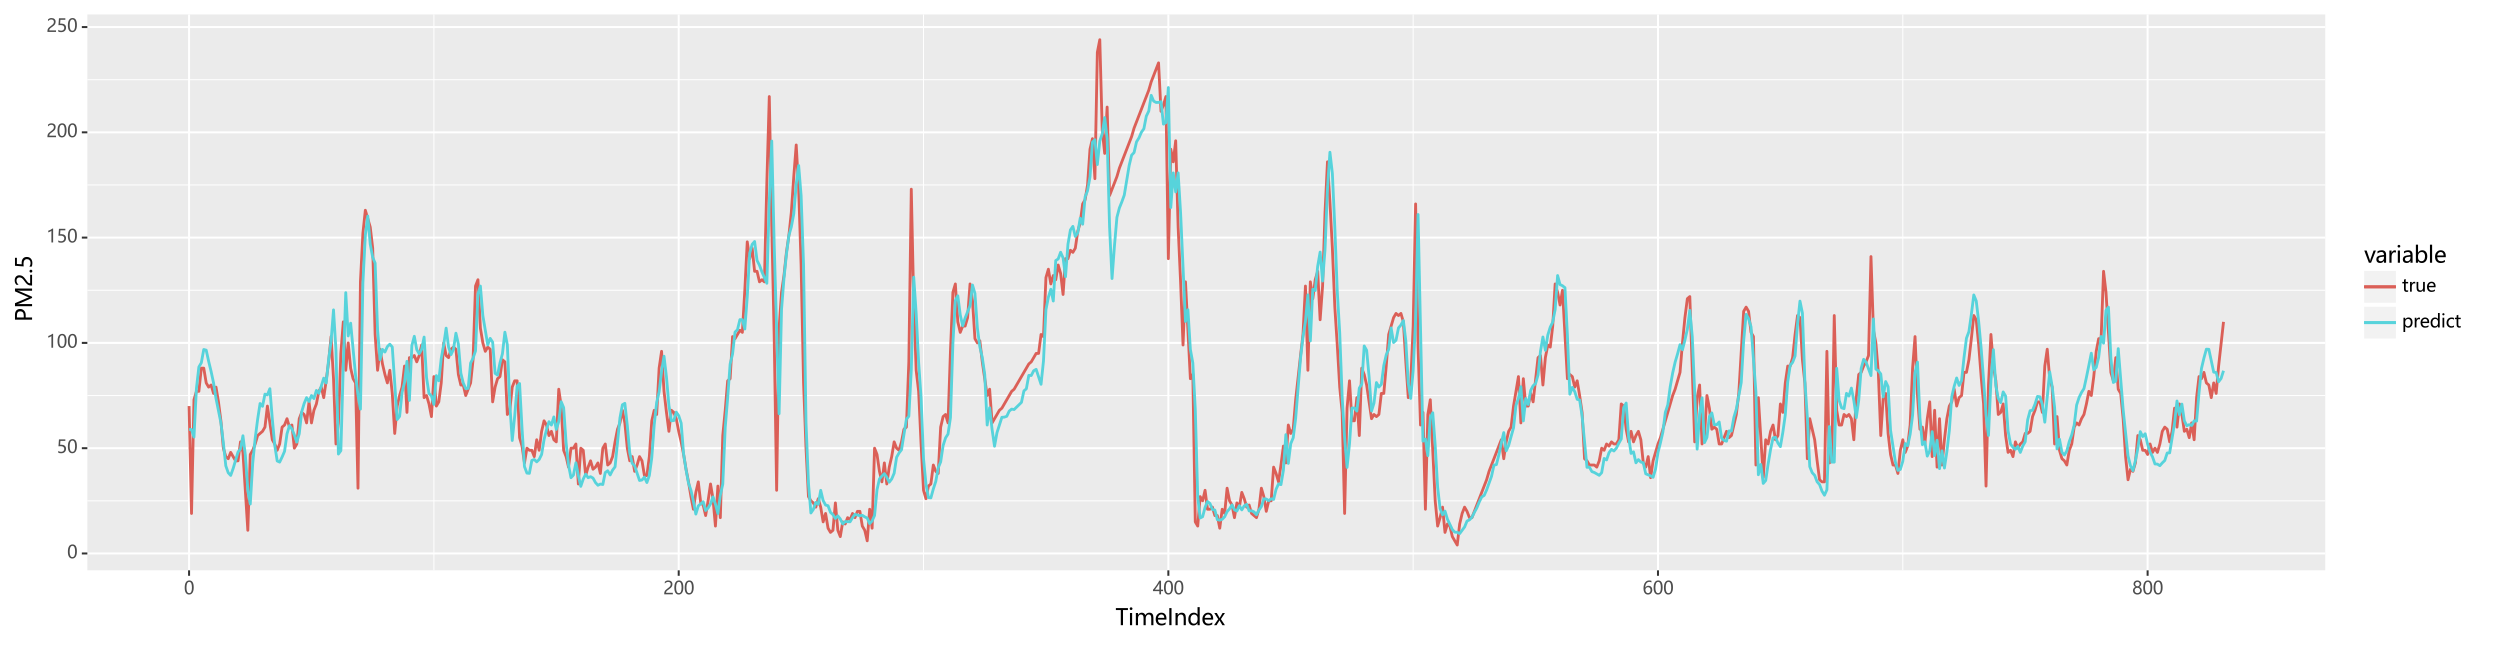 <?xml version="1.0" encoding="utf-8" standalone="no"?>
<!DOCTYPE svg PUBLIC "-//W3C//DTD SVG 1.1//EN"
  "http://www.w3.org/Graphics/SVG/1.1/DTD/svg11.dtd">
<svg xmlns:xlink="http://www.w3.org/1999/xlink" width="1246.713pt" height="321.7pt" viewBox="0 0 1246.713 321.7" xmlns="http://www.w3.org/2000/svg" version="1.1">
 <rect x="0" y="0" width="1246.713" height="321.7" fill="#808080" stroke="none"/>
 <defs>
  <style type="text/css">*{stroke-linejoin: round; stroke-linecap: butt}</style>
 </defs>
 <g id="figure_1">
  <g id="patch_1">
   <path d="M 0 321.7 
L 1246.713 321.7 
L 1246.713 0 
L 0 0 
z
" style="fill: #ffffff; stroke: #ffffff; stroke-linejoin: miter"/>
  </g>
  <g id="axes_1">
   <g id="patch_2">
    <path d="M 43.559 284.4 
L 1159.559 284.4 
L 1159.559 7.2 
L 43.559 7.2 
z
" style="fill: #ebebeb"/>
   </g>
   <g id="matplotlib.axis_1">
    <g id="xtick_1">
     <g id="line2d_1">
      <path d="M 94.286 284.4 
L 94.286 7.2 
" clip-path="url(#pf241ac9220)" style="fill: none; stroke: #ffffff"/>
     </g>
     <g id="line2d_2">
      <path d="M 94.286 284.4 
" style="fill: none; stroke: #000000; stroke-width: 1.5"/>
      <defs>
       <path id="m33b94fdeb1" d="M 0 0 
L 0 2.75 
" style="stroke: #333333"/>
      </defs>
      <g>
       <use xlink:href="#m33b94fdeb1" x="94.286" y="284.4" style="stroke: #333333"/>
      </g>
     </g>
     <g id="text_1">
      <!-- 0 -->
      <g style="fill: #4d4d4d" transform="translate(91.706 296.385)scale(0.088 -0.088)">
       <defs>
        <path id="MicrosoftYaHei-30" d="M 284 2325 
Q 284 3606 709 4264 
Q 1134 4922 1941 4922 
Q 3478 4922 3478 2441 
Q 3478 1216 3045 567 
Q 2613 -81 1831 -81 
Q 1094 -81 689 534 
Q 284 1150 284 2325 
z
M 909 2353 
Q 909 425 1888 425 
Q 2850 425 2850 2384 
Q 2850 4413 1906 4413 
Q 909 4413 909 2353 
z
" transform="scale(0.016)"/>
       </defs>
       <use xlink:href="#MicrosoftYaHei-30"/>
      </g>
     </g>
    </g>
    <g id="xtick_2">
     <g id="line2d_3">
      <path d="M 338.461 284.4 
L 338.461 7.2 
" clip-path="url(#pf241ac9220)" style="fill: none; stroke: #ffffff"/>
     </g>
     <g id="line2d_4">
      <path d="M 338.461 284.4 
" style="fill: none; stroke: #000000; stroke-width: 1.5"/>
      <g>
       <use xlink:href="#m33b94fdeb1" x="338.461" y="284.4" style="stroke: #333333"/>
      </g>
     </g>
     <g id="text_2">
      <!-- 200 -->
      <g style="fill: #4d4d4d" transform="translate(330.72 296.385)scale(0.088 -0.088)">
       <defs>
        <path id="MicrosoftYaHei-32" d="M 2666 3572 
Q 2666 3963 2419 4186 
Q 2172 4409 1747 4409 
Q 1447 4409 1140 4256 
Q 834 4103 569 3819 
L 569 4413 
Q 806 4659 1107 4790 
Q 1409 4922 1816 4922 
Q 2472 4922 2872 4570 
Q 3272 4219 3272 3619 
Q 3272 3084 3026 2693 
Q 2781 2303 2188 1894 
Q 1581 1475 1376 1294 
Q 1172 1113 1090 947 
Q 1009 781 1009 544 
L 3416 544 
L 3416 0 
L 372 0 
L 372 241 
Q 372 659 486 951 
Q 600 1244 862 1520 
Q 1125 1797 1681 2184 
Q 2250 2584 2458 2886 
Q 2666 3188 2666 3572 
z
" transform="scale(0.016)"/>
       </defs>
       <use xlink:href="#MicrosoftYaHei-32"/>
       <use xlink:href="#MicrosoftYaHei-30" x="58.643"/>
       <use xlink:href="#MicrosoftYaHei-30" x="117.285"/>
      </g>
     </g>
    </g>
    <g id="xtick_3">
     <g id="line2d_5">
      <path d="M 582.635 284.4 
L 582.635 7.2 
" clip-path="url(#pf241ac9220)" style="fill: none; stroke: #ffffff"/>
     </g>
     <g id="line2d_6">
      <path d="M 582.635 284.4 
" style="fill: none; stroke: #000000; stroke-width: 1.5"/>
      <g>
       <use xlink:href="#m33b94fdeb1" x="582.635" y="284.4" style="stroke: #333333"/>
      </g>
     </g>
     <g id="text_3">
      <!-- 400 -->
      <g style="fill: #4d4d4d" transform="translate(574.895 296.385)scale(0.088 -0.088)">
       <defs>
        <path id="MicrosoftYaHei-34" d="M 2906 4841 
L 2906 1644 
L 3631 1644 
L 3631 1138 
L 2906 1138 
L 2906 0 
L 2313 0 
L 2313 1138 
L 53 1138 
L 53 1616 
Q 656 2294 1265 3178 
Q 1875 4063 2272 4841 
L 2906 4841 
z
M 741 1644 
L 2313 1644 
L 2313 3950 
Q 1988 3366 1616 2817 
Q 1244 2269 741 1644 
z
" transform="scale(0.016)"/>
       </defs>
       <use xlink:href="#MicrosoftYaHei-34"/>
       <use xlink:href="#MicrosoftYaHei-30" x="58.643"/>
       <use xlink:href="#MicrosoftYaHei-30" x="117.285"/>
      </g>
     </g>
    </g>
    <g id="xtick_4">
     <g id="line2d_7">
      <path d="M 826.81 284.4 
L 826.81 7.2 
" clip-path="url(#pf241ac9220)" style="fill: none; stroke: #ffffff"/>
     </g>
     <g id="line2d_8">
      <path d="M 826.81 284.4 
" style="fill: none; stroke: #000000; stroke-width: 1.5"/>
      <g>
       <use xlink:href="#m33b94fdeb1" x="826.81" y="284.4" style="stroke: #333333"/>
      </g>
     </g>
     <g id="text_4">
      <!-- 600 -->
      <g style="fill: #4d4d4d" transform="translate(819.069 296.385)scale(0.088 -0.088)">
       <defs>
        <path id="MicrosoftYaHei-36" d="M 3181 4219 
Q 2803 4413 2391 4413 
Q 1763 4413 1381 3866 
Q 1000 3319 994 2372 
L 1009 2372 
Q 1353 3038 2106 3038 
Q 2734 3038 3109 2628 
Q 3484 2219 3484 1541 
Q 3484 831 3051 375 
Q 2619 -81 1947 -81 
Q 1209 -81 789 495 
Q 369 1072 369 2131 
Q 369 3413 920 4167 
Q 1472 4922 2372 4922 
Q 2888 4922 3181 4781 
L 3181 4219 
z
M 1031 1584 
Q 1031 1106 1286 765 
Q 1541 425 1963 425 
Q 2363 425 2613 719 
Q 2863 1013 2863 1475 
Q 2863 1975 2627 2253 
Q 2391 2531 1956 2531 
Q 1544 2531 1287 2250 
Q 1031 1969 1031 1584 
z
" transform="scale(0.016)"/>
       </defs>
       <use xlink:href="#MicrosoftYaHei-36"/>
       <use xlink:href="#MicrosoftYaHei-30" x="58.643"/>
       <use xlink:href="#MicrosoftYaHei-30" x="117.285"/>
      </g>
     </g>
    </g>
    <g id="xtick_5">
     <g id="line2d_9">
      <path d="M 1070.984 284.4 
L 1070.984 7.2 
" clip-path="url(#pf241ac9220)" style="fill: none; stroke: #ffffff"/>
     </g>
     <g id="line2d_10">
      <path d="M 1070.984 284.4 
" style="fill: none; stroke: #000000; stroke-width: 1.5"/>
      <g>
       <use xlink:href="#m33b94fdeb1" x="1070.984" y="284.4" style="stroke: #333333"/>
      </g>
     </g>
     <g id="text_5">
      <!-- 800 -->
      <g style="fill: #4d4d4d" transform="translate(1063.244 296.385)scale(0.088 -0.088)">
       <defs>
        <path id="MicrosoftYaHei-38" d="M 306 1350 
Q 306 1769 556 2122 
Q 806 2475 1200 2625 
Q 884 2803 700 3081 
Q 516 3359 516 3684 
Q 516 4028 692 4312 
Q 869 4597 1183 4759 
Q 1497 4922 1875 4922 
Q 2256 4922 2572 4761 
Q 2888 4600 3063 4315 
Q 3238 4031 3238 3684 
Q 3238 3366 3058 3086 
Q 2878 2806 2559 2625 
Q 2953 2472 3200 2119 
Q 3447 1766 3447 1350 
Q 3447 938 3250 611 
Q 3053 284 2690 103 
Q 2328 -78 1875 -78 
Q 1425 -78 1065 103 
Q 706 284 506 612 
Q 306 941 306 1350 
z
M 906 1378 
Q 906 947 1172 687 
Q 1438 428 1878 428 
Q 2309 428 2582 692 
Q 2856 956 2856 1378 
Q 2856 1778 2579 2051 
Q 2303 2325 1878 2325 
Q 1456 2325 1181 2058 
Q 906 1791 906 1378 
z
M 1081 3634 
Q 1081 3309 1312 3076 
Q 1544 2844 1878 2844 
Q 2206 2844 2445 3078 
Q 2684 3313 2684 3634 
Q 2684 3963 2454 4191 
Q 2225 4419 1878 4419 
Q 1534 4419 1307 4195 
Q 1081 3972 1081 3634 
z
" transform="scale(0.016)"/>
       </defs>
       <use xlink:href="#MicrosoftYaHei-38"/>
       <use xlink:href="#MicrosoftYaHei-30" x="58.643"/>
       <use xlink:href="#MicrosoftYaHei-30" x="117.285"/>
      </g>
     </g>
    </g>
    <g id="xtick_6">
     <g id="line2d_11">
      <path d="M 216.373 284.4 
L 216.373 7.2 
" clip-path="url(#pf241ac9220)" style="fill: none; stroke: #ffffff; stroke-width: 0.5"/>
     </g>
    </g>
    <g id="xtick_7">
     <g id="line2d_12">
      <path d="M 460.548 284.4 
L 460.548 7.2 
" clip-path="url(#pf241ac9220)" style="fill: none; stroke: #ffffff; stroke-width: 0.5"/>
     </g>
    </g>
    <g id="xtick_8">
     <g id="line2d_13">
      <path d="M 704.723 284.4 
L 704.723 7.2 
" clip-path="url(#pf241ac9220)" style="fill: none; stroke: #ffffff; stroke-width: 0.5"/>
     </g>
    </g>
    <g id="xtick_9">
     <g id="line2d_14">
      <path d="M 948.897 284.4 
L 948.897 7.2 
" clip-path="url(#pf241ac9220)" style="fill: none; stroke: #ffffff; stroke-width: 0.5"/>
     </g>
    </g>
    <g id="text_6">
     <!-- TimeIndex -->
     <g transform="translate(556.236 311.765)scale(0.11 -0.11)">
      <defs>
       <path id="MicrosoftYaHei-54" d="M 3550 4284 
L 2153 4284 
L 2153 0 
L 1525 0 
L 1525 4284 
L 134 4284 
L 134 4841 
L 3550 4841 
L 3550 4284 
z
" transform="scale(0.016)"/>
       <path id="MicrosoftYaHei-69" d="M 472 4675 
Q 472 4838 583 4948 
Q 694 5059 856 5059 
Q 1022 5059 1136 4950 
Q 1250 4841 1250 4675 
Q 1250 4513 1136 4405 
Q 1022 4297 856 4297 
Q 691 4297 581 4405 
Q 472 4513 472 4675 
z
M 544 0 
L 544 3456 
L 1156 3456 
L 1156 0 
L 544 0 
z
" transform="scale(0.016)"/>
       <path id="MicrosoftYaHei-6d" d="M 5522 0 
L 4909 0 
L 4909 1984 
Q 4909 2547 4734 2789 
Q 4559 3031 4159 3031 
Q 3822 3031 3581 2715 
Q 3341 2400 3341 1969 
L 3341 0 
L 2728 0 
L 2728 2047 
Q 2728 3031 1969 3031 
Q 1619 3031 1389 2731 
Q 1159 2431 1159 1966 
L 1159 0 
L 547 0 
L 547 3456 
L 1159 3456 
L 1159 2909 
L 1172 2909 
Q 1541 3538 2250 3538 
Q 2597 3538 2862 3347 
Q 3128 3156 3231 2831 
Q 3616 3538 4381 3538 
Q 5522 3538 5522 2131 
L 5522 0 
z
" transform="scale(0.016)"/>
       <path id="MicrosoftYaHei-65" d="M 3363 1572 
L 944 1572 
Q 959 1019 1246 717 
Q 1534 416 2050 416 
Q 2631 416 3116 788 
L 3116 241 
Q 2659 -81 1906 -81 
Q 1156 -81 736 394 
Q 316 869 316 1713 
Q 316 2506 777 3022 
Q 1238 3538 1922 3538 
Q 2600 3538 2981 3102 
Q 3363 2666 3363 1881 
L 3363 1572 
z
M 2750 2063 
Q 2747 2531 2528 2787 
Q 2309 3044 1913 3044 
Q 1547 3044 1280 2772 
Q 1013 2500 944 2063 
L 2750 2063 
z
" transform="scale(0.016)"/>
       <path id="MicrosoftYaHei-49" d="M 1250 4841 
L 1250 0 
L 625 0 
L 625 4841 
L 1250 4841 
z
" transform="scale(0.016)"/>
       <path id="MicrosoftYaHei-6e" d="M 3469 0 
L 2859 0 
L 2859 1966 
Q 2859 3031 2081 3031 
Q 1678 3031 1418 2731 
Q 1159 2431 1159 1972 
L 1159 0 
L 547 0 
L 547 3456 
L 1159 3456 
L 1159 2884 
L 1172 2884 
Q 1563 3538 2306 3538 
Q 2875 3538 3172 3173 
Q 3469 2809 3469 2113 
L 3469 0 
z
" transform="scale(0.016)"/>
       <path id="MicrosoftYaHei-64" d="M 3547 0 
L 2934 0 
L 2934 575 
L 2922 575 
Q 2544 -81 1747 -81 
Q 1091 -81 703 386 
Q 316 853 316 1647 
Q 316 2503 753 3020 
Q 1191 3538 1897 3538 
Q 2603 3538 2922 2988 
L 2934 2988 
L 2934 5116 
L 3547 5116 
L 3547 0 
z
M 2938 2056 
Q 2938 2472 2664 2751 
Q 2391 3031 1991 3031 
Q 1503 3031 1222 2667 
Q 941 2303 941 1675 
Q 941 1097 1211 761 
Q 1481 425 1931 425 
Q 2375 425 2656 754 
Q 2938 1084 2938 1575 
L 2938 2056 
z
" transform="scale(0.016)"/>
       <path id="MicrosoftYaHei-78" d="M 3163 3456 
L 2006 1716 
L 3147 0 
L 2434 0 
L 1775 1100 
Q 1722 1188 1625 1369 
L 1613 1369 
Q 1609 1350 1456 1100 
L 784 0 
L 81 0 
L 1256 1697 
L 134 3456 
L 847 3456 
L 1494 2300 
Q 1553 2194 1638 2025 
L 1650 2025 
L 2491 3456 
L 3163 3456 
z
" transform="scale(0.016)"/>
      </defs>
      <use xlink:href="#MicrosoftYaHei-54"/>
      <use xlink:href="#MicrosoftYaHei-69" x="57.324"/>
      <use xlink:href="#MicrosoftYaHei-6d" x="83.936"/>
      <use xlink:href="#MicrosoftYaHei-65" x="177.637"/>
      <use xlink:href="#MicrosoftYaHei-49" x="234.375"/>
      <use xlink:href="#MicrosoftYaHei-6e" x="263.77"/>
      <use xlink:href="#MicrosoftYaHei-64" x="325.391"/>
      <use xlink:href="#MicrosoftYaHei-65" x="389.355"/>
      <use xlink:href="#MicrosoftYaHei-78" x="446.094"/>
     </g>
    </g>
   </g>
   <g id="matplotlib.axis_2">
    <g id="ytick_1">
     <g id="line2d_15">
      <path d="M 43.559 276 
L 1159.559 276 
" clip-path="url(#pf241ac9220)" style="fill: none; stroke: #ffffff"/>
     </g>
     <g id="line2d_16">
      <path d="M 43.559 276 
" style="fill: none; stroke: #000000; stroke-width: 1.5"/>
      <defs>
       <path id="m22acc93565" d="M 0 0 
L -2.75 0 
" style="stroke: #333333"/>
      </defs>
      <g>
       <use xlink:href="#m22acc93565" x="43.559" y="276" style="stroke: #333333"/>
      </g>
     </g>
     <g id="text_7">
      <!-- 0 -->
      <g style="fill: #4d4d4d" transform="translate(33.448 278.423)scale(0.088 -0.088)">
       <use xlink:href="#MicrosoftYaHei-30"/>
      </g>
     </g>
    </g>
    <g id="ytick_2">
     <g id="line2d_17">
      <path d="M 43.559 223.5 
L 1159.559 223.5 
" clip-path="url(#pf241ac9220)" style="fill: none; stroke: #ffffff"/>
     </g>
     <g id="line2d_18">
      <path d="M 43.559 223.5 
" style="fill: none; stroke: #000000; stroke-width: 1.5"/>
      <g>
       <use xlink:href="#m22acc93565" x="43.559" y="223.5" style="stroke: #333333"/>
      </g>
     </g>
     <g id="text_8">
      <!-- 50 -->
      <g style="fill: #4d4d4d" transform="translate(28.288 225.923)scale(0.088 -0.088)">
       <defs>
        <path id="MicrosoftYaHei-35" d="M 3294 1494 
Q 3294 784 2823 350 
Q 2353 -84 1559 -84 
Q 878 -84 544 119 
L 544 744 
Q 1034 425 1544 425 
Q 2050 425 2361 704 
Q 2672 984 2672 1447 
Q 2672 1909 2348 2167 
Q 2025 2425 1434 2425 
Q 978 2425 613 2384 
L 791 4841 
L 3053 4841 
L 3053 4303 
L 1306 4303 
L 1206 2931 
L 1647 2950 
Q 2416 2950 2855 2567 
Q 3294 2184 3294 1494 
z
" transform="scale(0.016)"/>
       </defs>
       <use xlink:href="#MicrosoftYaHei-35"/>
       <use xlink:href="#MicrosoftYaHei-30" x="58.643"/>
      </g>
     </g>
    </g>
    <g id="ytick_3">
     <g id="line2d_19">
      <path d="M 43.559 171 
L 1159.559 171 
" clip-path="url(#pf241ac9220)" style="fill: none; stroke: #ffffff"/>
     </g>
     <g id="line2d_20">
      <path d="M 43.559 171 
" style="fill: none; stroke: #000000; stroke-width: 1.5"/>
      <g>
       <use xlink:href="#m22acc93565" x="43.559" y="171" style="stroke: #333333"/>
      </g>
     </g>
     <g id="text_9">
      <!-- 100 -->
      <g style="fill: #4d4d4d" transform="translate(23.128 173.423)scale(0.088 -0.088)">
       <defs>
        <path id="MicrosoftYaHei-31" d="M 1781 0 
L 1781 4141 
Q 1638 3997 1295 3819 
Q 953 3641 663 3569 
L 663 4169 
Q 1047 4275 1484 4508 
Q 1922 4741 2156 4947 
L 2388 4947 
L 2388 0 
L 1781 0 
z
" transform="scale(0.016)"/>
       </defs>
       <use xlink:href="#MicrosoftYaHei-31"/>
       <use xlink:href="#MicrosoftYaHei-30" x="58.643"/>
       <use xlink:href="#MicrosoftYaHei-30" x="117.285"/>
      </g>
     </g>
    </g>
    <g id="ytick_4">
     <g id="line2d_21">
      <path d="M 43.559 118.5 
L 1159.559 118.5 
" clip-path="url(#pf241ac9220)" style="fill: none; stroke: #ffffff"/>
     </g>
     <g id="line2d_22">
      <path d="M 43.559 118.5 
" style="fill: none; stroke: #000000; stroke-width: 1.5"/>
      <g>
       <use xlink:href="#m22acc93565" x="43.559" y="118.5" style="stroke: #333333"/>
      </g>
     </g>
     <g id="text_10">
      <!-- 150 -->
      <g style="fill: #4d4d4d" transform="translate(23.128 120.923)scale(0.088 -0.088)">
       <use xlink:href="#MicrosoftYaHei-31"/>
       <use xlink:href="#MicrosoftYaHei-35" x="58.643"/>
       <use xlink:href="#MicrosoftYaHei-30" x="117.285"/>
      </g>
     </g>
    </g>
    <g id="ytick_5">
     <g id="line2d_23">
      <path d="M 43.559 66 
L 1159.559 66 
" clip-path="url(#pf241ac9220)" style="fill: none; stroke: #ffffff"/>
     </g>
     <g id="line2d_24">
      <path d="M 43.559 66 
" style="fill: none; stroke: #000000; stroke-width: 1.5"/>
      <g>
       <use xlink:href="#m22acc93565" x="43.559" y="66" style="stroke: #333333"/>
      </g>
     </g>
     <g id="text_11">
      <!-- 200 -->
      <g style="fill: #4d4d4d" transform="translate(23.128 68.423)scale(0.088 -0.088)">
       <use xlink:href="#MicrosoftYaHei-32"/>
       <use xlink:href="#MicrosoftYaHei-30" x="58.643"/>
       <use xlink:href="#MicrosoftYaHei-30" x="117.285"/>
      </g>
     </g>
    </g>
    <g id="ytick_6">
     <g id="line2d_25">
      <path d="M 43.559 13.5 
L 1159.559 13.5 
" clip-path="url(#pf241ac9220)" style="fill: none; stroke: #ffffff"/>
     </g>
     <g id="line2d_26">
      <path d="M 43.559 13.5 
" style="fill: none; stroke: #000000; stroke-width: 1.5"/>
      <g>
       <use xlink:href="#m22acc93565" x="43.559" y="13.5" style="stroke: #333333"/>
      </g>
     </g>
     <g id="text_12">
      <!-- 250 -->
      <g style="fill: #4d4d4d" transform="translate(23.128 15.923)scale(0.088 -0.088)">
       <use xlink:href="#MicrosoftYaHei-32"/>
       <use xlink:href="#MicrosoftYaHei-35" x="58.643"/>
       <use xlink:href="#MicrosoftYaHei-30" x="117.285"/>
      </g>
     </g>
    </g>
    <g id="ytick_7">
     <g id="line2d_27">
      <path d="M 43.559 249.75 
L 1159.559 249.75 
" clip-path="url(#pf241ac9220)" style="fill: none; stroke: #ffffff; stroke-width: 0.5"/>
     </g>
    </g>
    <g id="ytick_8">
     <g id="line2d_28">
      <path d="M 43.559 197.25 
L 1159.559 197.25 
" clip-path="url(#pf241ac9220)" style="fill: none; stroke: #ffffff; stroke-width: 0.5"/>
     </g>
    </g>
    <g id="ytick_9">
     <g id="line2d_29">
      <path d="M 43.559 144.75 
L 1159.559 144.75 
" clip-path="url(#pf241ac9220)" style="fill: none; stroke: #ffffff; stroke-width: 0.5"/>
     </g>
    </g>
    <g id="ytick_10">
     <g id="line2d_30">
      <path d="M 43.559 92.25 
L 1159.559 92.25 
" clip-path="url(#pf241ac9220)" style="fill: none; stroke: #ffffff; stroke-width: 0.5"/>
     </g>
    </g>
    <g id="ytick_11">
     <g id="line2d_31">
      <path d="M 43.559 39.75 
L 1159.559 39.75 
" clip-path="url(#pf241ac9220)" style="fill: none; stroke: #ffffff; stroke-width: 0.5"/>
     </g>
    </g>
    <g id="text_13">
     <!-- PM2.5 -->
     <g transform="translate(15.993 160.514)rotate(-90)scale(0.11 -0.11)">
      <defs>
       <path id="MicrosoftYaHei-50" d="M 1250 1809 
L 1250 0 
L 625 0 
L 625 4841 
L 2000 4841 
Q 2784 4841 3217 4462 
Q 3650 4084 3650 3381 
Q 3650 2669 3144 2226 
Q 2638 1784 1878 1809 
L 1250 1809 
z
M 1250 4291 
L 1250 2359 
L 1828 2359 
Q 2400 2359 2697 2617 
Q 2994 2875 2994 3356 
Q 2994 4291 1888 4291 
L 1250 4291 
z
" transform="scale(0.016)"/>
       <path id="MicrosoftYaHei-4d" d="M 5003 0 
L 5003 3206 
Q 5003 3603 5050 4159 
L 5034 4159 
Q 4953 3809 4891 3672 
L 3294 0 
L 2947 0 
L 1353 3644 
Q 1297 3769 1209 4159 
L 1191 4159 
Q 1222 3822 1222 3178 
L 1222 0 
L 625 0 
L 625 4841 
L 1472 4841 
L 2900 1522 
Q 3063 1141 3116 928 
L 3138 928 
Q 3300 1375 3366 1534 
L 4819 4841 
L 5625 4841 
L 5625 0 
L 5003 0 
z
" transform="scale(0.016)"/>
       <path id="MicrosoftYaHei-2e" d="M 372 322 
Q 372 491 487 606 
Q 603 722 775 722 
Q 950 722 1065 605 
Q 1181 488 1181 322 
Q 1181 159 1065 42 
Q 950 -75 772 -75 
Q 600 -75 486 42 
Q 372 159 372 322 
z
" transform="scale(0.016)"/>
      </defs>
      <use xlink:href="#MicrosoftYaHei-50"/>
      <use xlink:href="#MicrosoftYaHei-4d" x="61.182"/>
      <use xlink:href="#MicrosoftYaHei-32" x="158.887"/>
      <use xlink:href="#MicrosoftYaHei-2e" x="217.529"/>
      <use xlink:href="#MicrosoftYaHei-35" x="241.602"/>
     </g>
    </g>
   </g>
   <g id="line2d_32">
    <path d="M 94.286 202.5 
L 95.507 256.05 
L 96.728 199.35 
L 97.949 195.15 
L 99.17 195.15 
L 100.39 183.6 
L 101.611 183.6 
L 102.832 190.95 
L 104.053 193.05 
L 105.274 192 
L 106.495 196.2 
L 107.716 193.05 
L 108.937 200.4 
L 110.157 209.85 
L 111.378 223.5 
L 112.599 227.7 
L 113.82 228.75 
L 115.041 225.6 
L 117.483 229.8 
L 118.704 229.8 
L 119.924 220.35 
L 121.145 225.6 
L 123.587 264.45 
L 124.808 226.65 
L 126.029 224.55 
L 127.25 221.4 
L 128.47 217.2 
L 130.912 215.1 
L 132.133 213 
L 133.354 202.5 
L 135.796 219.3 
L 137.017 221.4 
L 138.237 224.55 
L 139.458 221.4 
L 140.679 213 
L 141.9 211.95 
L 143.121 208.8 
L 144.342 213 
L 145.563 211.95 
L 146.784 223.5 
L 148.004 221.4 
L 149.225 208.8 
L 150.446 205.65 
L 151.667 206.7 
L 152.888 210.9 
L 154.109 200.4 
L 155.33 210.9 
L 156.551 204.6 
L 157.771 201.45 
L 158.992 195.15 
L 160.213 193.05 
L 161.434 198.3 
L 162.655 189.9 
L 163.876 180.45 
L 165.097 167.85 
L 166.318 188.85 
L 167.538 221.4 
L 168.759 210.9 
L 169.98 176.25 
L 171.201 160.5 
L 172.422 184.65 
L 173.643 171 
L 174.864 183.6 
L 176.085 188.85 
L 177.305 190.95 
L 178.526 243.45 
L 179.747 140.55 
L 180.968 116.4 
L 182.189 104.85 
L 184.631 113.25 
L 185.852 123.75 
L 187.072 166.8 
L 188.293 184.65 
L 189.514 174.15 
L 190.735 181.5 
L 191.956 186.75 
L 193.177 190.95 
L 194.398 184.65 
L 195.619 196.2 
L 196.839 216.15 
L 198.06 202.5 
L 199.281 197.25 
L 200.502 193.05 
L 201.723 182.55 
L 202.944 205.65 
L 204.165 178.35 
L 205.385 178.35 
L 206.606 177.3 
L 207.827 180.45 
L 209.048 177.3 
L 210.269 172.05 
L 211.49 198.3 
L 212.711 197.25 
L 213.932 201.45 
L 215.152 207.75 
L 216.373 187.8 
L 217.594 202.5 
L 218.815 200.4 
L 220.036 190.95 
L 221.257 171 
L 222.478 177.3 
L 223.699 178.35 
L 224.919 174.15 
L 226.14 173.1 
L 227.361 174.15 
L 228.582 186.75 
L 229.803 192 
L 231.024 192 
L 232.245 197.25 
L 234.686 190.95 
L 235.907 179.4 
L 237.128 142.65 
L 238.349 139.5 
L 239.57 163.65 
L 240.791 171 
L 242.012 175.2 
L 243.233 173.1 
L 244.453 174.15 
L 245.674 200.4 
L 246.895 193.05 
L 248.116 188.85 
L 249.337 187.8 
L 250.558 179.4 
L 251.779 180.45 
L 253 206.7 
L 254.22 204.6 
L 255.441 193.05 
L 256.662 189.9 
L 257.883 189.9 
L 259.104 218.25 
L 260.325 222.45 
L 261.546 230.85 
L 262.767 223.5 
L 263.987 224.55 
L 265.208 224.55 
L 266.429 227.7 
L 267.65 219.3 
L 268.871 224.55 
L 270.092 215.1 
L 271.313 209.85 
L 272.534 211.95 
L 273.754 217.2 
L 274.975 215.1 
L 276.196 219.3 
L 277.417 220.35 
L 278.638 194.1 
L 279.859 202.5 
L 281.08 224.55 
L 282.3 227.7 
L 283.521 232.95 
L 284.742 223.5 
L 285.963 223.5 
L 287.184 221.4 
L 288.405 241.35 
L 289.626 223.5 
L 290.847 224.55 
L 292.067 237.15 
L 293.288 232.95 
L 294.509 229.8 
L 295.73 234 
L 296.951 232.95 
L 298.172 230.85 
L 299.393 236.1 
L 300.614 223.5 
L 301.834 221.4 
L 303.055 231.9 
L 304.276 230.85 
L 305.497 227.7 
L 306.718 220.35 
L 307.939 214.05 
L 309.16 210.9 
L 310.381 204.6 
L 311.601 210.9 
L 312.822 223.5 
L 314.043 229.8 
L 315.264 227.7 
L 316.485 235.05 
L 317.706 231.9 
L 318.927 227.7 
L 320.148 229.8 
L 321.368 237.15 
L 322.589 237.15 
L 323.81 227.7 
L 325.031 209.85 
L 326.252 204.6 
L 327.473 206.7 
L 328.694 183.6 
L 329.915 175.2 
L 331.135 195.15 
L 332.356 205.65 
L 333.577 215.1 
L 334.798 204.6 
L 336.019 205.65 
L 337.24 208.8 
L 338.461 215.1 
L 339.682 220.35 
L 340.902 226.65 
L 342.123 234 
L 343.344 240.3 
L 344.565 247.65 
L 345.786 253.95 
L 347.007 245.55 
L 348.228 240.3 
L 349.449 250.8 
L 350.669 251.85 
L 351.89 257.1 
L 353.111 249.75 
L 354.332 241.35 
L 355.553 248.7 
L 356.774 262.35 
L 357.995 242.4 
L 359.215 258.15 
L 360.436 217.2 
L 361.657 204.6 
L 362.878 189.9 
L 364.099 188.85 
L 365.32 167.85 
L 366.541 168.9 
L 368.982 164.7 
L 370.203 165.75 
L 371.424 144.75 
L 372.645 120.6 
L 373.866 129 
L 375.087 123.75 
L 376.308 135.3 
L 377.529 135.3 
L 378.749 140.55 
L 379.97 139.5 
L 381.191 140.55 
L 382.412 91.2 
L 383.633 48.15 
L 384.854 112.2 
L 386.075 167.85 
L 387.296 244.5 
L 388.516 163.65 
L 389.737 145.8 
L 390.958 137.4 
L 392.179 125.85 
L 393.4 117.45 
L 394.621 105.9 
L 395.842 88.05 
L 397.063 72.3 
L 398.283 94.35 
L 399.504 132.15 
L 400.725 190.95 
L 401.946 223.5 
L 403.167 247.65 
L 404.388 249.75 
L 405.609 250.8 
L 406.83 252.9 
L 408.05 248.7 
L 409.271 252.9 
L 410.492 260.25 
L 411.713 256.05 
L 412.934 263.4 
L 414.155 265.5 
L 415.376 264.45 
L 416.597 250.8 
L 417.817 264.45 
L 419.038 267.6 
L 420.259 260.25 
L 421.48 261.3 
L 422.701 258.15 
L 423.922 259.2 
L 425.143 256.05 
L 426.364 258.15 
L 427.584 255 
L 428.805 255 
L 430.026 262.35 
L 431.247 264.45 
L 432.468 269.7 
L 433.689 253.95 
L 434.91 263.4 
L 436.13 223.5 
L 437.351 226.65 
L 438.572 235.05 
L 439.793 240.3 
L 441.014 230.85 
L 442.235 241.35 
L 443.456 232.95 
L 444.677 227.7 
L 445.897 220.35 
L 447.118 223.5 
L 448.339 224.55 
L 449.56 220.35 
L 450.781 214.05 
L 452.002 213 
L 453.223 180.45 
L 454.444 94.35 
L 455.664 151.05 
L 456.885 184.65 
L 458.106 195.15 
L 459.327 221.4 
L 460.548 244.5 
L 461.769 248.7 
L 462.99 242.4 
L 464.211 241.35 
L 465.431 231.9 
L 466.652 235.05 
L 467.873 236.1 
L 469.094 213 
L 470.315 207.75 
L 471.536 206.7 
L 472.757 210.9 
L 473.978 175.2 
L 475.198 145.8 
L 476.419 141.6 
L 477.64 160.5 
L 478.861 165.75 
L 480.082 162.6 
L 481.303 162.6 
L 482.524 158.4 
L 483.745 141.6 
L 484.965 150 
L 486.186 168.9 
L 487.407 171 
L 488.628 169.95 
L 489.849 180.45 
L 492.291 197.25 
L 493.512 194.1 
L 494.732 210.9 
L 498.395 204.6 
L 499.616 203.55 
L 504.499 195.15 
L 505.72 194.1 
L 513.045 181.5 
L 514.266 180.45 
L 516.708 176.25 
L 517.929 176.25 
L 519.15 166.8 
L 520.371 167.85 
L 521.592 138.45 
L 522.812 134.25 
L 524.033 141.6 
L 525.254 137.4 
L 526.475 139.5 
L 527.696 132.15 
L 528.917 136.35 
L 530.138 146.85 
L 531.359 129 
L 532.579 129 
L 533.8 124.8 
L 535.021 125.85 
L 536.242 123.75 
L 537.463 115.35 
L 538.684 111.15 
L 539.905 101.7 
L 541.126 99.6 
L 542.346 92.25 
L 543.567 74.4 
L 544.788 69.15 
L 546.009 89.1 
L 547.23 26.1 
L 548.451 19.8 
L 549.672 64.95 
L 550.893 76.5 
L 552.113 53.4 
L 553.334 97.5 
L 556.997 88.05 
L 558.218 83.85 
L 564.322 68.1 
L 565.543 63.9 
L 572.868 45 
L 574.089 40.8 
L 577.752 31.35 
L 578.973 55.5 
L 580.194 52.35 
L 581.414 48.15 
L 582.635 129 
L 583.856 74.4 
L 585.077 80.7 
L 586.298 70.2 
L 587.519 113.25 
L 588.74 140.55 
L 589.96 172.05 
L 591.181 140.55 
L 593.623 188.85 
L 594.844 186.75 
L 596.065 260.25 
L 597.286 262.35 
L 598.507 247.65 
L 599.727 249.75 
L 600.948 244.5 
L 602.169 253.95 
L 603.39 253.95 
L 604.611 252.9 
L 605.832 257.1 
L 607.053 257.1 
L 608.274 263.4 
L 609.494 253.95 
L 610.715 256.05 
L 611.936 243.45 
L 613.157 249.75 
L 614.378 251.85 
L 615.599 258.15 
L 616.82 250.8 
L 618.041 252.9 
L 619.261 245.55 
L 620.482 248.7 
L 621.703 252.9 
L 622.924 251.85 
L 624.145 256.05 
L 626.587 258.15 
L 627.808 253.95 
L 629.028 243.45 
L 630.249 247.65 
L 631.47 255 
L 632.691 249.75 
L 633.912 249.75 
L 635.133 232.95 
L 636.354 236.1 
L 637.575 240.3 
L 638.795 231.9 
L 640.016 222.45 
L 641.237 230.85 
L 642.458 211.95 
L 643.679 216.15 
L 644.9 214.05 
L 646.121 199.35 
L 648.562 177.3 
L 649.783 166.8 
L 651.004 142.65 
L 652.225 184.65 
L 653.446 140.55 
L 654.667 148.95 
L 655.888 139.5 
L 657.109 135.3 
L 658.329 159.45 
L 659.55 142.65 
L 660.771 105.9 
L 661.992 80.7 
L 663.213 100.65 
L 664.434 123.75 
L 665.655 153.15 
L 666.875 172.05 
L 668.096 193.05 
L 669.317 205.65 
L 670.538 256.05 
L 671.759 203.55 
L 672.98 189.9 
L 674.201 209.85 
L 675.422 209.85 
L 676.642 198.3 
L 677.863 217.2 
L 679.084 183.6 
L 680.305 186.75 
L 681.526 192 
L 683.968 208.8 
L 685.189 206.7 
L 686.409 207.75 
L 687.63 206.7 
L 688.851 196.2 
L 690.072 196.2 
L 691.293 182.55 
L 692.514 166.8 
L 694.956 158.4 
L 696.176 156.3 
L 697.397 157.35 
L 698.618 156.3 
L 699.839 160.5 
L 701.06 180.45 
L 702.281 198.3 
L 703.502 190.95 
L 704.723 162.6 
L 705.943 101.7 
L 707.164 173.1 
L 708.385 211.95 
L 709.606 205.65 
L 710.827 253.95 
L 712.048 206.7 
L 713.269 199.35 
L 715.71 249.75 
L 716.931 262.35 
L 718.152 258.15 
L 719.373 252.9 
L 720.594 265.5 
L 721.815 261.3 
L 723.036 262.35 
L 724.257 267.6 
L 726.698 271.8 
L 727.919 261.3 
L 729.14 256.05 
L 730.361 252.9 
L 731.582 255 
L 732.803 258.15 
L 734.024 258.15 
L 741.349 239.25 
L 742.57 235.05 
L 748.674 219.3 
L 749.895 228.75 
L 751.116 220.35 
L 752.337 215.1 
L 753.557 213 
L 754.778 202.5 
L 757.22 187.8 
L 758.441 210.9 
L 759.662 188.85 
L 760.883 202.5 
L 762.104 202.5 
L 763.324 196.2 
L 764.545 200.4 
L 766.987 178.35 
L 768.208 177.3 
L 769.429 192 
L 770.65 178.35 
L 771.871 172.05 
L 773.091 173.1 
L 774.312 162.6 
L 775.533 141.6 
L 776.754 145.8 
L 777.975 152.1 
L 779.196 144.75 
L 781.638 188.85 
L 782.858 186.75 
L 784.079 187.8 
L 785.3 193.05 
L 786.521 189.9 
L 787.742 197.25 
L 788.963 205.65 
L 790.184 228.75 
L 791.405 229.8 
L 792.625 231.9 
L 795.067 231.9 
L 796.288 232.95 
L 797.509 229.8 
L 798.73 223.5 
L 799.951 224.55 
L 801.172 221.4 
L 802.392 222.45 
L 803.613 220.35 
L 804.834 221.4 
L 806.055 221.4 
L 807.276 219.3 
L 808.497 201.45 
L 809.718 202.5 
L 810.938 214.05 
L 812.159 220.35 
L 813.38 215.1 
L 814.601 220.35 
L 815.822 217.2 
L 817.043 215.1 
L 818.264 219.3 
L 819.485 230.85 
L 820.705 232.95 
L 821.926 227.7 
L 823.147 238.2 
L 824.368 229.8 
L 826.81 221.4 
L 828.031 218.25 
L 834.135 197.25 
L 835.356 194.1 
L 837.798 185.7 
L 839.019 171 
L 840.239 158.4 
L 841.46 148.95 
L 842.681 147.9 
L 845.123 220.35 
L 846.344 198.3 
L 847.565 192 
L 848.786 221.4 
L 850.006 217.2 
L 851.227 197.25 
L 852.448 203.55 
L 853.669 214.05 
L 854.89 213 
L 856.111 214.05 
L 857.332 221.4 
L 858.553 221.4 
L 860.994 215.1 
L 862.215 218.25 
L 863.436 217.2 
L 865.878 206.7 
L 867.099 196.2 
L 869.54 155.25 
L 870.761 153.15 
L 871.982 155.25 
L 873.203 165.75 
L 874.424 167.85 
L 875.645 231.9 
L 876.866 198.3 
L 879.307 238.2 
L 880.528 219.3 
L 881.749 221.4 
L 882.97 215.1 
L 884.191 211.95 
L 885.412 219.3 
L 886.633 217.2 
L 887.853 201.45 
L 889.074 205.65 
L 890.295 190.95 
L 891.516 182.55 
L 892.737 182.55 
L 893.958 178.35 
L 895.179 166.8 
L 896.4 157.35 
L 897.62 158.4 
L 898.841 179.4 
L 900.062 190.95 
L 901.283 228.75 
L 902.504 208.8 
L 904.946 219.3 
L 906.167 229.8 
L 907.387 239.25 
L 908.608 240.3 
L 909.829 240.3 
L 911.05 175.2 
L 912.271 230.85 
L 913.492 229.8 
L 914.713 157.35 
L 915.934 204.6 
L 917.154 211.95 
L 918.375 211.95 
L 919.596 206.7 
L 920.817 207.75 
L 922.038 206.7 
L 923.259 208.8 
L 924.48 219.3 
L 925.701 198.3 
L 926.921 186.75 
L 928.142 185.7 
L 929.363 182.55 
L 930.584 180.45 
L 931.805 177.3 
L 933.026 127.95 
L 934.247 164.7 
L 935.468 171 
L 936.688 185.7 
L 937.909 217.2 
L 939.13 198.3 
L 940.351 196.2 
L 941.572 216.15 
L 942.793 226.65 
L 944.014 231.9 
L 945.235 231.9 
L 946.455 236.1 
L 947.676 224.55 
L 948.897 219.3 
L 950.118 225.6 
L 951.339 222.45 
L 952.56 211.95 
L 953.781 183.6 
L 955.002 167.85 
L 956.222 197.25 
L 957.443 214.05 
L 958.664 213 
L 959.885 221.4 
L 961.106 208.8 
L 962.327 200.4 
L 963.548 227.7 
L 964.768 204.6 
L 965.989 232.95 
L 967.21 208.8 
L 968.431 231.9 
L 969.652 219.3 
L 970.873 208.8 
L 972.094 202.5 
L 973.315 200.4 
L 974.535 194.1 
L 975.756 202.5 
L 976.977 198.3 
L 978.198 197.25 
L 979.419 185.7 
L 980.64 185.7 
L 981.861 179.4 
L 983.082 168.9 
L 984.302 157.35 
L 985.523 159.45 
L 986.744 172.05 
L 987.965 187.8 
L 989.186 201.45 
L 990.407 242.4 
L 991.628 192 
L 992.849 166.8 
L 994.069 182.55 
L 995.29 189.9 
L 996.511 206.7 
L 997.732 205.65 
L 998.953 201.45 
L 1000.174 217.2 
L 1001.395 225.6 
L 1002.616 224.55 
L 1003.836 227.7 
L 1005.057 220.35 
L 1006.278 223.5 
L 1007.499 221.4 
L 1008.72 220.35 
L 1009.941 216.15 
L 1011.162 216.15 
L 1012.383 215.1 
L 1013.603 207.75 
L 1014.824 204.6 
L 1016.045 200.4 
L 1017.266 200.4 
L 1018.487 205.65 
L 1019.708 182.55 
L 1020.929 174.15 
L 1022.15 188.85 
L 1023.37 193.05 
L 1024.591 221.4 
L 1025.812 207.75 
L 1027.033 224.55 
L 1028.254 228.75 
L 1029.475 229.8 
L 1030.696 231.9 
L 1031.917 224.55 
L 1033.137 221.4 
L 1034.358 213 
L 1035.579 210.9 
L 1036.8 211.95 
L 1038.021 208.8 
L 1039.242 206.7 
L 1040.463 201.45 
L 1041.683 195.15 
L 1042.904 197.25 
L 1044.125 187.8 
L 1045.346 175.2 
L 1046.567 168.9 
L 1047.788 168.9 
L 1049.009 135.3 
L 1050.23 145.8 
L 1052.671 185.7 
L 1053.892 189.9 
L 1055.113 178.35 
L 1056.334 194.1 
L 1057.555 196.2 
L 1058.776 208.8 
L 1059.997 227.7 
L 1061.217 239.25 
L 1062.438 234 
L 1063.659 235.05 
L 1064.88 230.85 
L 1066.101 217.2 
L 1067.322 219.3 
L 1068.543 224.55 
L 1069.764 224.55 
L 1070.984 226.65 
L 1072.205 221.4 
L 1073.426 225.6 
L 1074.647 223.5 
L 1075.868 225.6 
L 1077.089 221.4 
L 1078.31 215.1 
L 1079.531 213 
L 1080.751 214.05 
L 1081.972 220.35 
L 1083.193 215.1 
L 1084.414 203.55 
L 1085.635 213 
L 1086.856 201.45 
L 1088.077 206.7 
L 1089.298 215.1 
L 1090.518 214.05 
L 1091.739 218.25 
L 1092.96 210.9 
L 1094.181 219.3 
L 1095.402 198.3 
L 1096.623 187.8 
L 1097.844 188.85 
L 1099.065 185.7 
L 1100.285 190.95 
L 1101.506 192 
L 1102.727 198.3 
L 1103.948 190.95 
L 1105.169 196.2 
L 1106.39 182.55 
L 1108.832 160.5 
L 1108.832 160.5 
" clip-path="url(#pf241ac9220)" style="fill: none; stroke: #db5f57; stroke-width: 1.418"/>
   </g>
   <g id="line2d_33">
    <path d="M 94.286 214.089 
L 95.507 214.23 
L 96.728 217.966 
L 97.949 193.791 
L 99.17 183.005 
L 100.39 180.923 
L 101.611 174.288 
L 102.832 174.621 
L 104.053 180.206 
L 105.274 185.24 
L 106.495 190.958 
L 107.716 198.697 
L 110.157 210.796 
L 111.378 220.863 
L 112.599 232.295 
L 113.82 235.762 
L 115.041 237.08 
L 116.262 233.653 
L 118.704 225.387 
L 119.924 223.916 
L 121.145 217.304 
L 122.366 227.056 
L 123.587 244.493 
L 124.808 251.332 
L 126.029 230.993 
L 127.25 218.648 
L 128.47 209.156 
L 129.691 201.222 
L 130.912 202.618 
L 132.133 196.55 
L 133.354 196.904 
L 134.575 193.841 
L 135.796 208.891 
L 137.017 222.059 
L 138.237 229.872 
L 139.458 230.446 
L 140.679 227.896 
L 141.9 225.062 
L 143.121 216.377 
L 144.342 212.26 
L 145.563 213.892 
L 146.784 216.926 
L 148.004 220.471 
L 149.225 216.306 
L 150.446 205.352 
L 151.667 201.213 
L 152.888 198.311 
L 154.109 200.196 
L 155.33 197.242 
L 156.551 198.751 
L 157.771 194.714 
L 158.992 196.103 
L 160.213 192.559 
L 161.434 188.567 
L 162.655 190.996 
L 163.876 179.346 
L 165.097 170.162 
L 166.318 154.537 
L 167.538 174.679 
L 168.759 226.423 
L 169.98 224.742 
L 171.201 182.046 
L 172.422 145.947 
L 173.643 167.514 
L 174.864 161.16 
L 177.305 187.078 
L 178.526 197.035 
L 179.747 204.013 
L 180.968 141.067 
L 182.189 117.322 
L 183.41 107.755 
L 184.631 121.768 
L 185.852 128.335 
L 187.072 131.193 
L 188.293 164.604 
L 189.514 179.415 
L 190.735 174.237 
L 191.956 175.554 
L 193.177 172.833 
L 194.398 171.642 
L 195.619 173.043 
L 198.06 209.228 
L 199.281 207.616 
L 200.502 195.681 
L 201.723 190.725 
L 202.944 180.21 
L 204.165 199.66 
L 205.385 172.311 
L 206.606 167.701 
L 207.827 174.349 
L 209.048 176.408 
L 210.269 174.211 
L 211.49 168.097 
L 212.711 188.359 
L 213.932 196.24 
L 215.152 197.428 
L 216.373 201.676 
L 217.594 187.314 
L 218.815 189.891 
L 220.036 178.808 
L 221.257 172.011 
L 222.478 163.647 
L 223.699 173.078 
L 224.919 176.848 
L 226.14 174.182 
L 227.361 166.154 
L 228.582 171.554 
L 229.803 186.026 
L 231.024 191.005 
L 232.245 193.807 
L 233.466 193.653 
L 234.686 181.053 
L 235.907 178.638 
L 237.128 174.99 
L 238.349 146.631 
L 239.57 142.663 
L 240.791 157.437 
L 243.233 171.964 
L 244.453 168.744 
L 245.674 170.63 
L 246.895 186.176 
L 248.116 187.065 
L 249.337 180.973 
L 250.558 176.397 
L 251.779 165.66 
L 253 171.943 
L 254.22 201.331 
L 255.441 219.661 
L 256.662 207.609 
L 257.883 192.611 
L 259.104 191.261 
L 260.325 213.576 
L 261.546 232.688 
L 262.767 235.921 
L 263.987 236.049 
L 265.208 229.613 
L 266.429 229.154 
L 267.65 230.32 
L 268.871 229.154 
L 270.092 226.645 
L 271.313 219.233 
L 272.534 214.278 
L 273.754 210.284 
L 274.975 211.966 
L 276.196 207.911 
L 277.417 214.122 
L 278.638 210.19 
L 279.859 200.334 
L 281.08 203.281 
L 282.3 220.731 
L 283.521 231.977 
L 284.742 238.23 
L 285.963 236.918 
L 287.184 230.799 
L 288.405 236.98 
L 289.626 242.541 
L 290.847 238.916 
L 292.067 236.447 
L 293.288 238.225 
L 294.509 237.723 
L 295.73 238.417 
L 296.951 240.639 
L 298.172 241.993 
L 299.393 241.39 
L 300.614 241.619 
L 301.834 235.628 
L 303.055 234.757 
L 304.276 236.853 
L 305.497 234.427 
L 306.718 232.807 
L 309.16 208.407 
L 310.381 201.853 
L 311.601 201.14 
L 312.822 212.206 
L 314.043 225.852 
L 315.264 231.06 
L 316.485 232.309 
L 318.927 239.604 
L 320.148 239.375 
L 321.368 237.94 
L 322.589 240.634 
L 323.81 237.131 
L 325.031 228.231 
L 326.252 211.72 
L 327.473 200.699 
L 328.694 195.397 
L 329.915 185.229 
L 331.135 177.648 
L 332.356 188.06 
L 333.577 202.182 
L 334.798 209.863 
L 336.019 209.716 
L 337.24 205.536 
L 338.461 207.277 
L 339.682 210.996 
L 340.902 226.43 
L 342.123 234.264 
L 343.344 240.936 
L 344.565 244.469 
L 345.786 249.923 
L 347.007 256.37 
L 348.228 252.291 
L 350.669 250.2 
L 351.89 254.568 
L 353.111 253.361 
L 354.332 251.246 
L 355.553 247.796 
L 356.774 251.4 
L 357.995 256.088 
L 359.215 246.94 
L 360.436 241.428 
L 361.657 213.139 
L 362.878 198.42 
L 364.099 181.567 
L 365.32 176.518 
L 366.541 165.616 
L 367.762 164.428 
L 368.982 159.402 
L 370.203 159.428 
L 371.424 164.077 
L 372.645 148.035 
L 373.866 126.239 
L 375.087 121.867 
L 376.308 120.432 
L 377.529 129.896 
L 378.749 132.29 
L 379.97 135.609 
L 382.412 141.271 
L 383.633 100.523 
L 384.854 70.325 
L 386.075 121.867 
L 388.516 206.318 
L 389.737 154.343 
L 390.958 138.729 
L 392.179 126.779 
L 393.4 117.433 
L 394.621 113.148 
L 395.842 106.613 
L 397.063 91.871 
L 398.283 82.563 
L 399.504 97.577 
L 400.725 132.302 
L 401.946 210.892 
L 403.167 241.07 
L 404.388 255.816 
L 405.609 254.006 
L 406.83 250.543 
L 408.05 251.492 
L 409.271 244.516 
L 410.492 249.622 
L 411.713 251.865 
L 412.934 252.205 
L 414.155 255.513 
L 415.376 256.644 
L 416.597 258.564 
L 417.817 257.25 
L 419.038 258.796 
L 420.259 261.274 
L 421.48 260.106 
L 423.922 260.204 
L 425.143 258.135 
L 426.364 256.518 
L 428.805 257.165 
L 430.026 256.983 
L 431.247 257.763 
L 432.468 258.352 
L 433.689 261.124 
L 434.91 259.802 
L 436.13 257.051 
L 437.351 244.252 
L 438.572 238.834 
L 439.793 237.422 
L 441.014 236.202 
L 442.235 238.018 
L 443.456 240.453 
L 444.677 238.869 
L 445.897 236.001 
L 447.118 228.037 
L 448.339 225.89 
L 449.56 224.313 
L 452.002 209.059 
L 453.223 207.568 
L 454.444 184.517 
L 455.664 138.247 
L 456.885 156.368 
L 458.106 180.715 
L 459.327 198.231 
L 460.548 228.746 
L 461.769 241.398 
L 462.99 248.114 
L 464.211 248.277 
L 465.431 243.846 
L 466.652 240.09 
L 467.873 233.301 
L 469.094 230.337 
L 470.315 222.18 
L 471.536 218.369 
L 472.757 216.464 
L 473.978 208.256 
L 475.198 171.197 
L 476.419 149.826 
L 477.64 147.504 
L 478.861 157.006 
L 480.082 162.478 
L 481.303 158.559 
L 483.745 152.397 
L 484.965 142.124 
L 486.186 146.346 
L 487.407 163.62 
L 488.628 172.902 
L 489.849 178.311 
L 491.07 186.744 
L 492.291 211.951 
L 493.512 203.335 
L 494.732 214.132 
L 495.953 222.523 
L 497.174 215.786 
L 499.616 208.097 
L 500.837 208.025 
L 502.058 207.595 
L 503.279 205.005 
L 504.499 204.013 
L 505.72 204.231 
L 509.383 200.653 
L 510.604 194.942 
L 511.825 193.885 
L 513.045 187.206 
L 514.266 187.265 
L 515.487 184.89 
L 516.708 184.182 
L 519.15 191.637 
L 520.371 179.984 
L 521.592 154.456 
L 522.812 148.202 
L 524.033 144.239 
L 525.254 150.114 
L 526.475 129.952 
L 527.696 129.136 
L 528.917 125.792 
L 530.138 128.61 
L 531.359 137.996 
L 532.579 121.768 
L 533.8 114.65 
L 535.021 112.886 
L 536.242 117.887 
L 537.463 116.136 
L 538.684 108.822 
L 539.905 111.802 
L 541.126 98.216 
L 542.346 95.096 
L 543.567 88.211 
L 544.788 70.95 
L 546.009 69.677 
L 547.23 82.065 
L 548.451 70.351 
L 549.672 66.657 
L 550.893 58.629 
L 552.113 68.98 
L 553.334 113.289 
L 554.555 138.888 
L 555.776 122.432 
L 556.997 108.357 
L 558.218 103.701 
L 559.439 100.684 
L 560.66 97.277 
L 563.101 82.518 
L 564.322 77.378 
L 565.543 76.082 
L 566.764 70.739 
L 567.985 68.768 
L 569.206 65.921 
L 570.427 64.205 
L 571.647 57.939 
L 572.868 55.397 
L 574.089 47.54 
L 575.31 50.431 
L 576.531 51.095 
L 577.752 51.058 
L 578.973 50.738 
L 580.194 61.9 
L 581.414 61.131 
L 582.635 43.666 
L 583.856 103.489 
L 585.077 86.227 
L 586.298 95.715 
L 587.519 86.217 
L 588.74 106.125 
L 591.181 160.316 
L 592.402 154.488 
L 593.623 174.331 
L 594.844 180.987 
L 596.065 204.052 
L 597.286 247.792 
L 598.507 258.311 
L 599.727 257.674 
L 600.948 253.016 
L 602.169 250.095 
L 603.39 251.081 
L 604.611 254.081 
L 605.832 254.365 
L 607.053 259.126 
L 608.274 259.405 
L 609.494 258.961 
L 610.715 257.696 
L 611.936 255.154 
L 613.157 253.751 
L 614.378 251.81 
L 615.599 254.232 
L 616.82 254.852 
L 618.041 252.174 
L 619.261 254.271 
L 620.482 252.267 
L 621.703 251.529 
L 622.924 254.799 
L 624.145 254.697 
L 625.366 255.285 
L 626.587 256.697 
L 627.808 254.39 
L 629.028 252.593 
L 630.249 248.762 
L 631.47 248.847 
L 632.691 249.671 
L 633.912 248.752 
L 635.133 249.063 
L 636.354 244.005 
L 637.575 241.319 
L 638.795 241.678 
L 640.016 234.485 
L 641.237 216.755 
L 642.458 231.078 
L 643.679 221.235 
L 644.9 218.325 
L 646.121 208.647 
L 648.562 178.478 
L 649.783 167.925 
L 651.004 160.189 
L 652.225 147.041 
L 653.446 170.01 
L 654.667 144.24 
L 655.888 144.882 
L 657.109 132.777 
L 658.329 125.716 
L 659.55 140.164 
L 660.771 124.332 
L 661.992 94.138 
L 663.213 75.94 
L 664.434 86.538 
L 665.655 113.508 
L 666.875 145.285 
L 668.096 165.951 
L 669.317 198.022 
L 670.538 218.339 
L 671.759 233.072 
L 672.98 221.289 
L 674.201 203.485 
L 675.422 203.46 
L 676.642 204.994 
L 677.863 193.505 
L 679.084 191.647 
L 680.305 172.534 
L 681.526 174.704 
L 682.747 187.91 
L 683.968 204.96 
L 685.189 201.015 
L 686.409 190.779 
L 687.63 193.009 
L 688.851 191.688 
L 690.072 182.296 
L 691.293 176.984 
L 692.514 174.21 
L 693.735 163.544 
L 694.956 170.83 
L 696.176 169.659 
L 697.397 163.521 
L 698.618 162.087 
L 699.839 159.857 
L 701.06 169.986 
L 702.281 191.039 
L 703.502 198.688 
L 704.723 184.713 
L 705.943 159.48 
L 707.164 106.97 
L 709.606 219.988 
L 710.827 218.947 
L 712.048 227.218 
L 713.269 208.207 
L 714.49 205.837 
L 715.71 222.053 
L 716.931 243.002 
L 718.152 253.701 
L 719.373 256.721 
L 720.594 254.882 
L 721.815 258.91 
L 724.257 264.084 
L 725.477 265.367 
L 726.698 265.466 
L 727.919 266.091 
L 730.361 262.81 
L 731.582 259.831 
L 732.803 259.249 
L 734.024 257.974 
L 735.244 255.503 
L 736.465 253.284 
L 737.686 250.317 
L 738.907 247.832 
L 740.128 247.077 
L 741.349 244.349 
L 743.79 237.54 
L 745.011 231.974 
L 746.232 231.686 
L 747.453 226.855 
L 748.674 220.996 
L 749.895 215.726 
L 751.116 224.827 
L 752.337 222.127 
L 754.778 213.332 
L 755.999 202.13 
L 757.22 198.643 
L 758.441 192.87 
L 759.662 209.886 
L 760.883 198.755 
L 762.104 201.697 
L 763.324 194.707 
L 764.545 192.357 
L 765.766 191.306 
L 766.987 187.006 
L 768.208 175.235 
L 769.429 168.053 
L 770.65 174.692 
L 771.871 167.071 
L 773.091 163.102 
L 774.312 160.642 
L 775.533 154.324 
L 776.754 137.407 
L 777.975 141.92 
L 779.196 142.502 
L 780.417 143.465 
L 781.638 167.058 
L 782.858 196.589 
L 784.079 193.177 
L 785.3 195.302 
L 786.521 199.13 
L 787.742 199.471 
L 788.963 207.381 
L 791.405 233.039 
L 792.625 232.971 
L 793.846 235.178 
L 795.067 235.626 
L 797.509 237.033 
L 798.73 235.709 
L 799.951 228.624 
L 801.172 229.35 
L 802.392 225.743 
L 803.613 224.096 
L 804.834 224.896 
L 806.055 223.484 
L 807.276 221.05 
L 808.497 218.885 
L 809.718 203.235 
L 810.938 200.993 
L 812.159 217.81 
L 813.38 226.116 
L 814.601 225.325 
L 815.822 230.797 
L 817.043 229.193 
L 818.264 230.434 
L 819.485 230.789 
L 820.705 236.283 
L 823.147 237.311 
L 824.368 238.03 
L 825.589 233.93 
L 826.81 225.655 
L 828.031 220.847 
L 829.252 215.435 
L 830.472 205.657 
L 831.693 201.904 
L 832.914 192.826 
L 834.135 186.01 
L 835.356 180.612 
L 836.577 176.468 
L 837.798 171.873 
L 839.019 174.4 
L 840.239 169.6 
L 841.46 164.168 
L 842.681 154.78 
L 843.902 167.834 
L 846.344 223.977 
L 847.565 206.518 
L 848.786 198.387 
L 850.006 220.733 
L 851.227 218.113 
L 852.448 207.641 
L 853.669 205.932 
L 854.89 211.806 
L 856.111 211.766 
L 857.332 210.43 
L 858.553 218.576 
L 859.773 219.648 
L 860.994 220.023 
L 862.215 214.895 
L 863.436 214.969 
L 864.657 208.133 
L 865.878 204 
L 868.32 190.772 
L 869.54 169.881 
L 870.761 156.758 
L 871.982 158.885 
L 873.203 162.954 
L 875.645 195.401 
L 876.866 236.738 
L 878.087 231.618 
L 879.307 241.071 
L 880.528 239.604 
L 881.749 231.304 
L 882.97 224.084 
L 884.191 218.351 
L 885.412 218.053 
L 886.633 220.943 
L 887.853 222.719 
L 889.074 215.572 
L 890.295 206.885 
L 891.516 190.391 
L 892.737 182.201 
L 893.958 180.692 
L 895.179 177.503 
L 896.4 161.543 
L 897.62 150.159 
L 898.841 156.149 
L 900.062 190.087 
L 901.283 207.991 
L 902.504 232.696 
L 903.725 235.741 
L 904.946 237.051 
L 906.167 240.251 
L 907.387 241.651 
L 908.608 244.922 
L 909.829 246.944 
L 911.05 244.234 
L 912.271 212.711 
L 913.492 230.463 
L 914.713 230.439 
L 915.934 183.67 
L 917.154 199.656 
L 918.375 203.368 
L 919.596 203.787 
L 920.817 196.165 
L 922.038 197.521 
L 923.259 193.532 
L 924.48 199.717 
L 925.701 208.286 
L 926.921 199.564 
L 928.142 183.703 
L 929.363 179.201 
L 930.584 180.599 
L 933.026 187.296 
L 934.247 159.058 
L 935.468 184.068 
L 936.688 184.915 
L 937.909 186.483 
L 939.13 197.957 
L 940.351 190.264 
L 941.572 192.835 
L 942.793 214.618 
L 945.235 230.557 
L 946.455 234.586 
L 947.676 234.083 
L 948.897 229.987 
L 950.118 221.204 
L 951.339 222.251 
L 952.56 216.561 
L 953.781 207.142 
L 955.002 185.821 
L 956.222 180.579 
L 957.443 208.385 
L 958.664 221.733 
L 959.885 220.319 
L 961.106 227.453 
L 962.327 224.807 
L 963.548 215.27 
L 964.768 227.157 
L 965.989 219.539 
L 967.21 233.695 
L 968.431 224.835 
L 969.652 233.402 
L 970.873 225.184 
L 972.094 214.788 
L 973.315 197.805 
L 974.535 192.583 
L 975.756 188.488 
L 976.977 192.208 
L 978.198 189.883 
L 979.419 178.314 
L 980.64 168.674 
L 981.861 165.402 
L 983.082 156.795 
L 984.302 147.09 
L 985.523 150.086 
L 986.744 160.437 
L 987.965 173.637 
L 989.186 189.414 
L 990.407 207.036 
L 991.628 217.161 
L 992.849 189.797 
L 994.069 174.371 
L 995.29 192.289 
L 996.511 198.643 
L 997.732 200.776 
L 998.953 195.44 
L 1000.174 197.552 
L 1001.395 214.892 
L 1002.616 221.474 
L 1003.836 223.042 
L 1005.057 224.034 
L 1006.278 222.657 
L 1007.499 225.611 
L 1008.72 222.44 
L 1009.941 220.29 
L 1011.162 209.352 
L 1012.383 204.812 
L 1013.603 204.59 
L 1014.824 201.558 
L 1016.045 197.689 
L 1017.266 197.86 
L 1018.487 201.669 
L 1019.708 210.531 
L 1022.15 185.46 
L 1023.37 192.712 
L 1024.591 203.085 
L 1025.812 223.862 
L 1027.033 219.026 
L 1028.254 225.535 
L 1029.475 226.904 
L 1030.696 224.839 
L 1031.917 220.152 
L 1033.137 216.872 
L 1034.358 212.024 
L 1035.579 201.996 
L 1036.8 198.227 
L 1038.021 195.713 
L 1039.242 193.769 
L 1040.463 188.21 
L 1042.904 176.138 
L 1044.125 184.434 
L 1045.346 183.247 
L 1046.567 178.229 
L 1047.788 167.818 
L 1049.009 171.137 
L 1050.23 154.797 
L 1051.45 153.198 
L 1052.671 178.687 
L 1053.892 190.745 
L 1055.113 189.956 
L 1056.334 173.861 
L 1058.776 204.274 
L 1061.217 227.385 
L 1062.438 232.327 
L 1063.659 234.708 
L 1064.88 229.777 
L 1066.101 223.654 
L 1067.322 215.262 
L 1068.543 217.685 
L 1069.764 216.314 
L 1070.984 221.535 
L 1072.205 225.483 
L 1073.426 227.823 
L 1074.647 231.364 
L 1075.868 231.448 
L 1077.089 232.22 
L 1078.31 230.832 
L 1079.531 229.645 
L 1080.751 225.901 
L 1081.972 225.827 
L 1084.414 211.091 
L 1085.635 199.976 
L 1086.856 206.793 
L 1088.077 201.517 
L 1089.298 209.854 
L 1090.518 212.311 
L 1091.739 211.77 
L 1092.96 212.168 
L 1094.181 209.888 
L 1095.402 210.006 
L 1096.623 195.724 
L 1097.844 183.741 
L 1099.065 178.56 
L 1100.285 174.132 
L 1101.506 174.191 
L 1103.948 185.589 
L 1105.169 185.757 
L 1106.39 190.369 
L 1107.611 188.765 
L 1108.832 184.879 
L 1108.832 184.879 
" clip-path="url(#pf241ac9220)" style="fill: none; stroke: #57d3db; stroke-width: 1.418"/>
   </g>
   <g id="patch_3">
    <path d="M 1166.759 181.004 
L 1239.513 181.004 
L 1239.513 106.996 
L 1166.759 106.996 
z
" style="fill: #ffffff"/>
   </g>
   <g id="text_14">
    <!-- variable -->
    <g transform="translate(1178.959 131.019)scale(0.11 -0.11)">
     <defs>
      <path id="MicrosoftYaHei-76" d="M 3331 3456 
L 1963 0 
L 1344 0 
L 44 3456 
L 713 3456 
L 1556 988 
Q 1659 691 1678 491 
L 1694 491 
Q 1725 753 1803 975 
L 2688 3456 
L 3331 3456 
z
" transform="scale(0.016)"/>
      <path id="MicrosoftYaHei-61" d="M 628 3216 
Q 1144 3538 1819 3538 
Q 3069 3538 3069 2225 
L 3069 0 
L 2463 0 
L 2463 534 
L 2447 534 
Q 2088 -81 1388 -81 
Q 884 -81 587 191 
Q 291 463 291 925 
Q 291 1894 1438 2053 
L 2463 2197 
Q 2463 3044 1763 3044 
Q 1141 3044 628 2625 
L 628 3216 
z
M 1653 1625 
Q 1228 1569 1067 1412 
Q 906 1256 906 975 
Q 906 728 1081 572 
Q 1256 416 1544 416 
Q 1944 416 2203 697 
Q 2463 978 2463 1403 
L 2463 1734 
L 1653 1625 
z
" transform="scale(0.016)"/>
      <path id="MicrosoftYaHei-72" d="M 2400 2850 
Q 2247 2959 1978 2959 
Q 1622 2959 1390 2626 
Q 1159 2294 1159 1750 
L 1159 0 
L 547 0 
L 547 3456 
L 1159 3456 
L 1159 2753 
L 1172 2753 
Q 1434 3516 2078 3516 
Q 2288 3516 2400 3469 
L 2400 2850 
z
" transform="scale(0.016)"/>
      <path id="MicrosoftYaHei-62" d="M 1159 488 
L 1159 0 
L 547 0 
L 547 5116 
L 1159 5116 
L 1159 2859 
L 1172 2859 
Q 1578 3538 2359 3538 
Q 3009 3538 3392 3080 
Q 3775 2622 3775 1828 
Q 3775 953 3345 436 
Q 2916 -81 2200 -81 
Q 1525 -81 1172 488 
L 1159 488 
z
M 1156 1422 
Q 1156 1003 1428 714 
Q 1700 425 2109 425 
Q 2597 425 2872 800 
Q 3147 1175 3147 1838 
Q 3147 2384 2890 2707 
Q 2634 3031 2191 3031 
Q 1741 3031 1448 2709 
Q 1156 2388 1156 1891 
L 1156 1422 
z
" transform="scale(0.016)"/>
      <path id="MicrosoftYaHei-6c" d="M 544 0 
L 544 5116 
L 1156 5116 
L 1156 0 
L 544 0 
z
" transform="scale(0.016)"/>
     </defs>
     <use xlink:href="#MicrosoftYaHei-76"/>
     <use xlink:href="#MicrosoftYaHei-61" x="50.49"/>
     <use xlink:href="#MicrosoftYaHei-72" x="105.764"/>
     <use xlink:href="#MicrosoftYaHei-69" x="143.947"/>
     <use xlink:href="#MicrosoftYaHei-61" x="170.559"/>
     <use xlink:href="#MicrosoftYaHei-62" x="225.832"/>
     <use xlink:href="#MicrosoftYaHei-6c" x="289.699"/>
     <use xlink:href="#MicrosoftYaHei-65" x="316.311"/>
    </g>
   </g>
   <g id="patch_4">
    <path d="M 1178.959 150.964 
L 1194.799 150.964 
L 1194.799 135.124 
L 1178.959 135.124 
z
" clip-path="url(#p257a968e7e)" style="fill: #f2f2f2"/>
   </g>
   <g id="line2d_34">
    <path d="M 1178.959 143.044 
L 1194.799 143.044 
" clip-path="url(#p257a968e7e)" style="fill: none; stroke: #db5f57; stroke-width: 1.418"/>
   </g>
   <g id="line2d_35">
    <path d="M 1178.959 143.044 
L 1194.799 143.044 
" clip-path="url(#p257a968e7e)" style="fill: none; stroke: #db5f57; stroke-width: 1.418"/>
   </g>
   <g id="text_15">
    <!-- true -->
    <g transform="translate(1197.799 145.467)scale(0.088 -0.088)">
     <defs>
      <path id="MicrosoftYaHei-74" d="M 2206 34 
Q 2006 -75 1666 -75 
Q 738 -75 738 953 
L 738 2950 
L 144 2950 
L 144 3456 
L 738 3456 
L 738 4288 
L 1347 4481 
L 1347 3456 
L 2206 3456 
L 2206 2950 
L 1347 2950 
L 1347 1063 
Q 1347 722 1462 575 
Q 1578 428 1847 428 
Q 2053 428 2206 544 
L 2206 34 
z
" transform="scale(0.016)"/>
      <path id="MicrosoftYaHei-75" d="M 3400 0 
L 2784 0 
L 2784 544 
L 2772 544 
Q 2425 -81 1706 -81 
Q 478 -81 478 1388 
L 478 3456 
L 1084 3456 
L 1084 1478 
Q 1084 425 1891 425 
Q 2291 425 2537 720 
Q 2784 1016 2784 1466 
L 2784 3456 
L 3400 3456 
L 3400 0 
z
" transform="scale(0.016)"/>
     </defs>
     <use xlink:href="#MicrosoftYaHei-74"/>
     <use xlink:href="#MicrosoftYaHei-72" x="37.256"/>
     <use xlink:href="#MicrosoftYaHei-75" x="75.439"/>
     <use xlink:href="#MicrosoftYaHei-65" x="137.061"/>
    </g>
   </g>
   <g id="patch_5">
    <path d="M 1178.959 168.804 
L 1194.799 168.804 
L 1194.799 152.964 
L 1178.959 152.964 
z
" clip-path="url(#pc525e49ec2)" style="fill: #f2f2f2"/>
   </g>
   <g id="line2d_36">
    <path d="M 1178.959 160.884 
L 1194.799 160.884 
" clip-path="url(#pc525e49ec2)" style="fill: none; stroke: #57d3db; stroke-width: 1.418"/>
   </g>
   <g id="line2d_37">
    <path d="M 1178.959 160.884 
L 1194.799 160.884 
" clip-path="url(#pc525e49ec2)" style="fill: none; stroke: #57d3db; stroke-width: 1.418"/>
   </g>
   <g id="text_16">
    <!-- predict -->
    <g transform="translate(1197.799 163.307)scale(0.088 -0.088)">
     <defs>
      <path id="MicrosoftYaHei-70" d="M 1159 488 
L 1159 -1591 
L 547 -1591 
L 547 3456 
L 1159 3456 
L 1159 2859 
L 1172 2859 
Q 1578 3538 2359 3538 
Q 3022 3538 3398 3073 
Q 3775 2609 3775 1828 
Q 3775 966 3348 442 
Q 2922 -81 2200 -81 
Q 1534 -81 1172 488 
L 1159 488 
z
M 1156 1425 
Q 1156 1003 1428 714 
Q 1700 425 2109 425 
Q 2597 425 2872 800 
Q 3147 1175 3147 1838 
Q 3147 2397 2890 2714 
Q 2634 3031 2191 3031 
Q 1738 3031 1447 2709 
Q 1156 2388 1156 1884 
L 1156 1425 
z
" transform="scale(0.016)"/>
      <path id="MicrosoftYaHei-63" d="M 2934 156 
Q 2538 -81 1978 -81 
Q 1228 -81 772 400 
Q 316 881 316 1647 
Q 316 2497 808 3017 
Q 1300 3538 2125 3538 
Q 2600 3538 2938 3369 
L 2938 2763 
Q 2572 3031 2125 3031 
Q 1600 3031 1270 2667 
Q 941 2303 941 1697 
Q 941 1100 1252 762 
Q 1563 425 2091 425 
Q 2538 425 2934 719 
L 2934 156 
z
" transform="scale(0.016)"/>
     </defs>
     <use xlink:href="#MicrosoftYaHei-70"/>
     <use xlink:href="#MicrosoftYaHei-72" x="63.867"/>
     <use xlink:href="#MicrosoftYaHei-65" x="100.676"/>
     <use xlink:href="#MicrosoftYaHei-64" x="157.414"/>
     <use xlink:href="#MicrosoftYaHei-69" x="221.379"/>
     <use xlink:href="#MicrosoftYaHei-63" x="247.99"/>
     <use xlink:href="#MicrosoftYaHei-74" x="298.137"/>
    </g>
   </g>
  </g>
 </g>
 <defs>
  <clipPath id="pf241ac9220">
   <rect x="43.559" y="7.2" width="1116" height="277.2"/>
  </clipPath>
  <clipPath id="p257a968e7e">
   <path d="M 1178.959 150.964 
L 1178.959 135.124 
L 1194.799 135.124 
L 1194.799 150.964 
"/>
  </clipPath>
  <clipPath id="pc525e49ec2">
   <path d="M 1178.959 168.804 
L 1178.959 152.964 
L 1194.799 152.964 
L 1194.799 168.804 
"/>
  </clipPath>
 </defs>
</svg>
